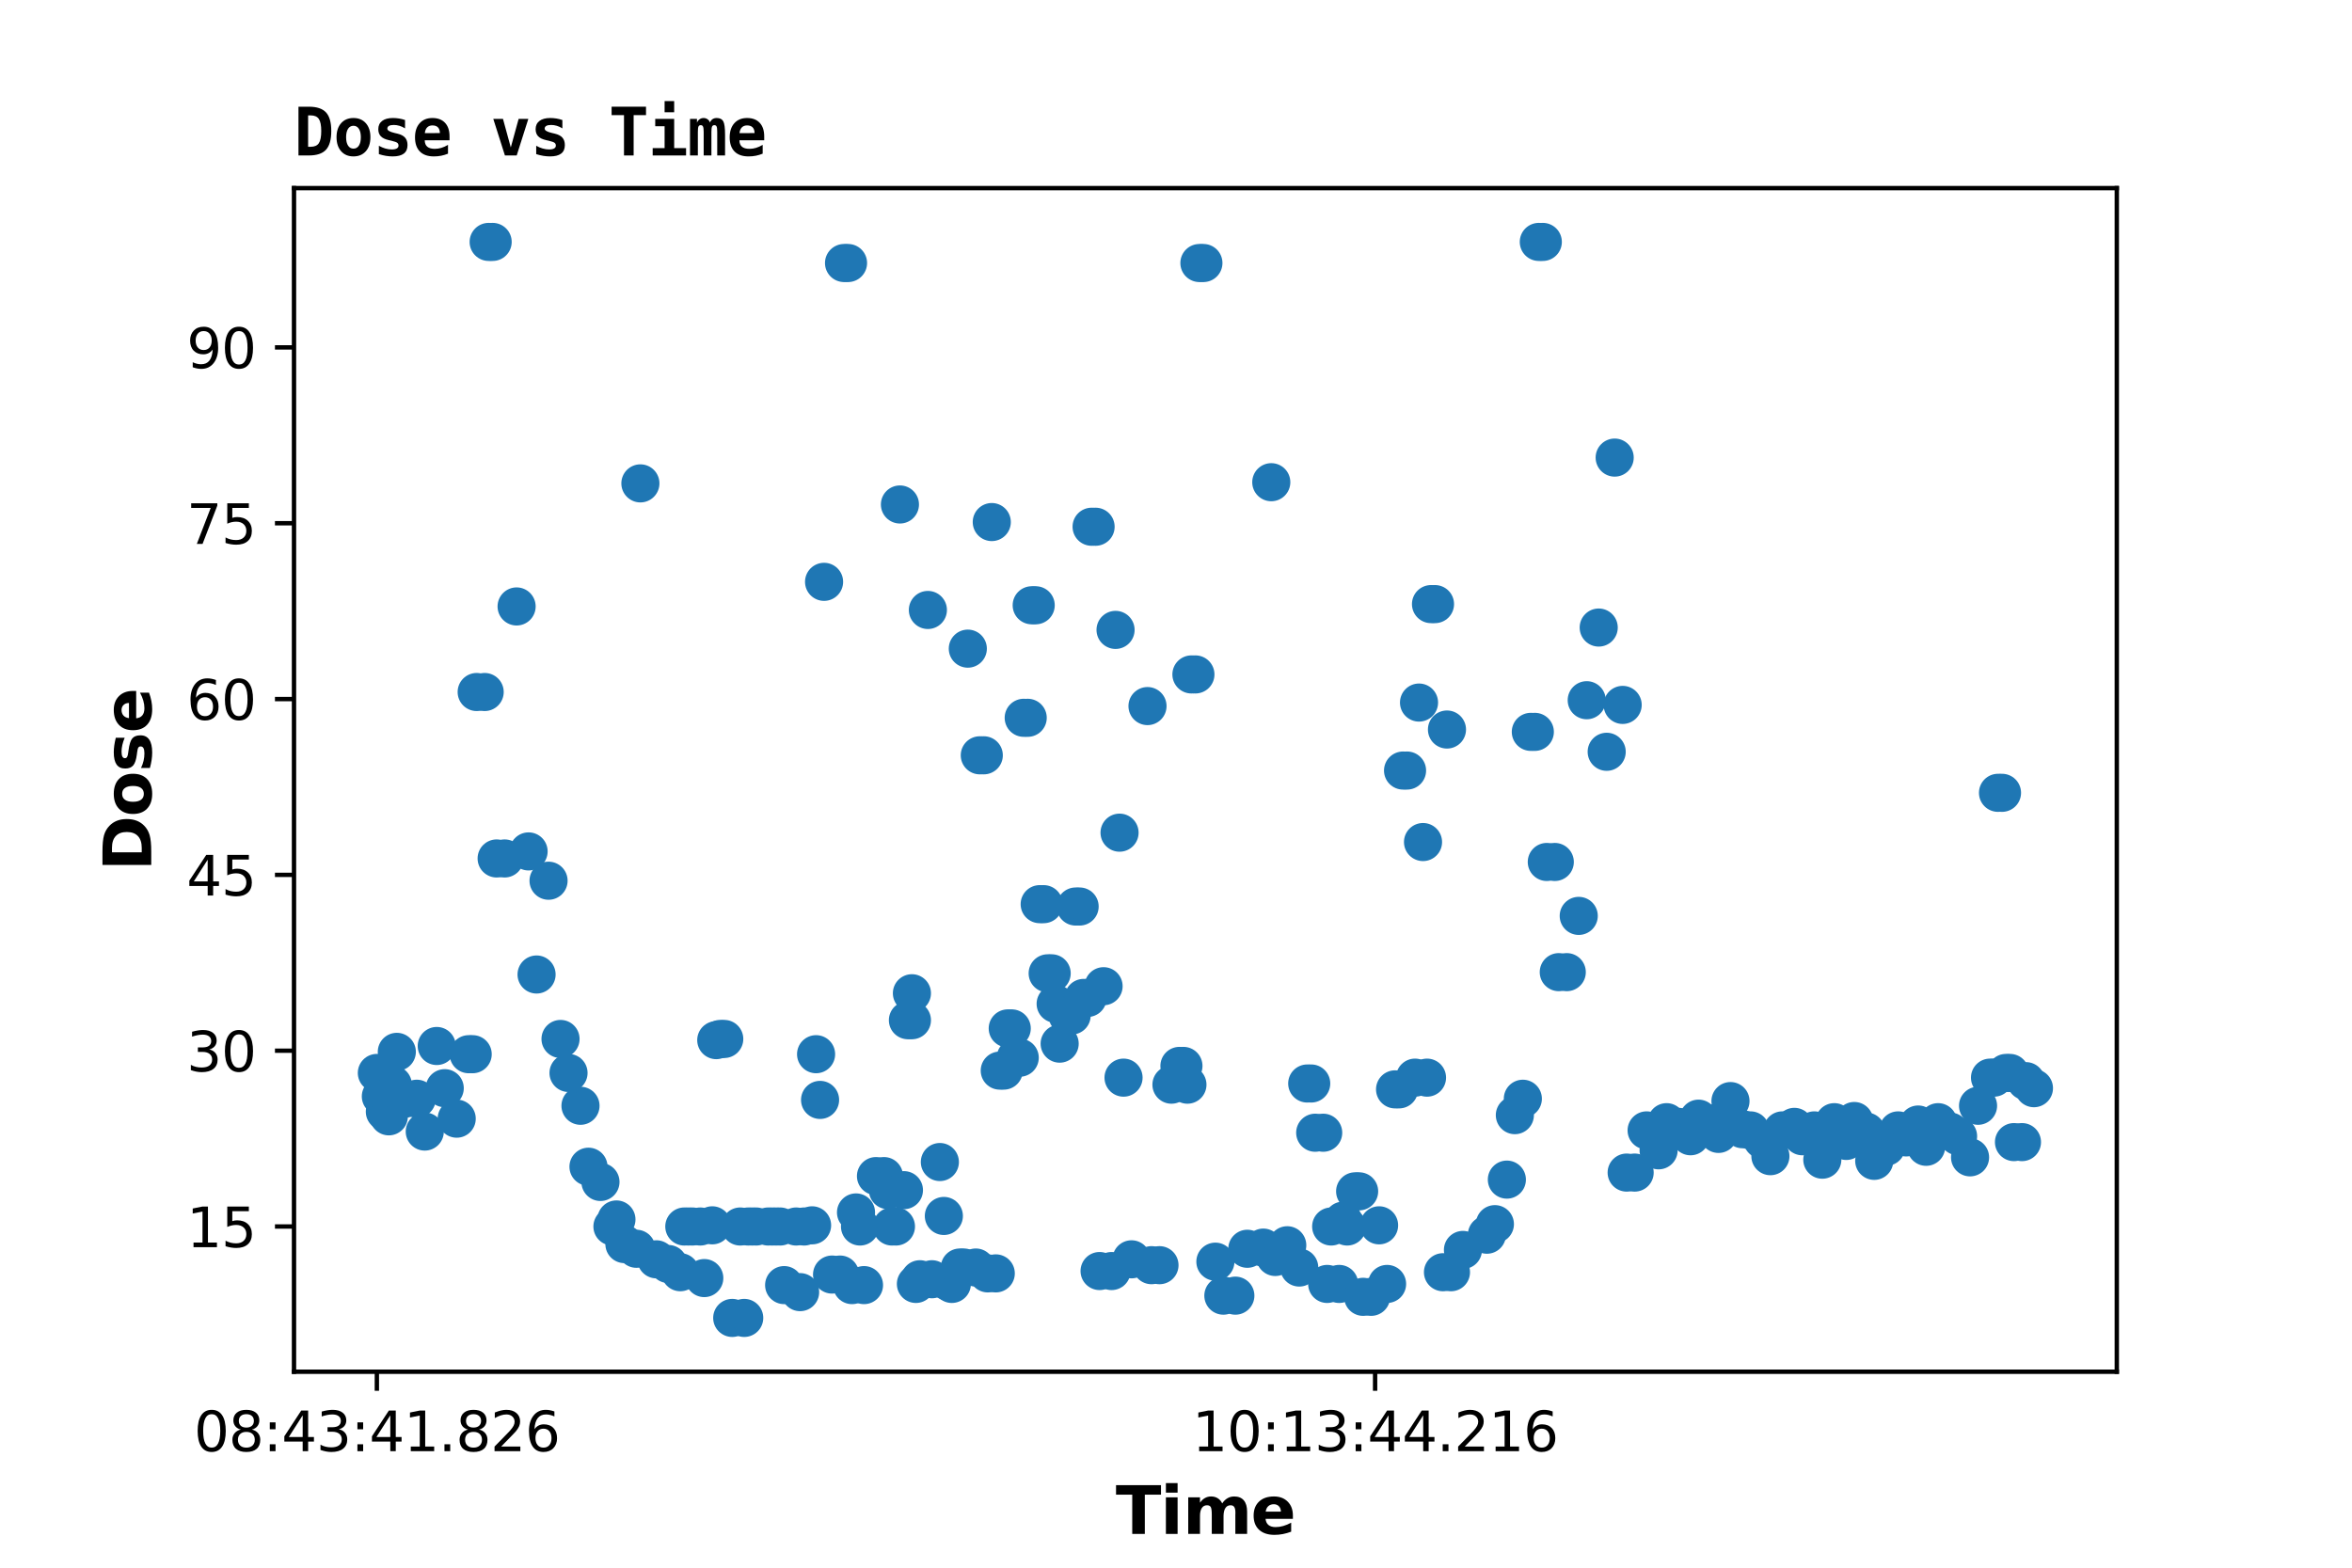 <?xml version="1.0" encoding="utf-8" standalone="no"?>
<!DOCTYPE svg PUBLIC "-//W3C//DTD SVG 1.1//EN"
  "http://www.w3.org/Graphics/SVG/1.1/DTD/svg11.dtd">
<svg xmlns:xlink="http://www.w3.org/1999/xlink" width="432pt" height="288pt" viewBox="0 0 432 288" xmlns="http://www.w3.org/2000/svg" version="1.1">
 <defs>
  <style type="text/css">*{stroke-linejoin: round; stroke-linecap: butt}</style>
 </defs>
 <g id="figure_1">
  <g id="patch_1">
   <path d="M 0 288 
L 432 288 
L 432 0 
L 0 0 
z
" style="fill: #ffffff"/>
  </g>
  <g id="axes_1">
   <g id="patch_2">
    <path d="M 54 252 
L 388.8 252 
L 388.8 34.56 
L 54 34.56 
z
" style="fill: #ffffff"/>
   </g>
   <g id="PathCollection_1">
    <defs>
     <path id="m86e3298538" d="M 0 3 
C 0.796 3 1.559 2.684 2.121 2.121 
C 2.684 1.559 3 0.796 3 0 
C 3 -0.796 2.684 -1.559 2.121 -2.121 
C 1.559 -2.684 0.796 -3 0 -3 
C -0.796 -3 -1.559 -2.684 -2.121 -2.121 
C -2.684 -1.559 -3 -0.796 -3 0 
C -3 0.796 -2.684 1.559 -2.121 2.121 
C -1.559 2.684 -0.796 3 0 3 
z
" style="stroke: #1f77b4"/>
    </defs>
    <g clip-path="url(#p2221fcf11b)">
     <use xlink:href="#m86e3298538" x="69.218" y="197.112" style="fill: #1f77b4; stroke: #1f77b4"/>
     <use xlink:href="#m86e3298538" x="69.952" y="201.419" style="fill: #1f77b4; stroke: #1f77b4"/>
     <use xlink:href="#m86e3298538" x="70.685" y="204.218" style="fill: #1f77b4; stroke: #1f77b4"/>
     <use xlink:href="#m86e3298538" x="71.418" y="205.08" style="fill: #1f77b4; stroke: #1f77b4"/>
     <use xlink:href="#m86e3298538" x="72.152" y="199.266" style="fill: #1f77b4; stroke: #1f77b4"/>
     <use xlink:href="#m86e3298538" x="72.885" y="193.237" style="fill: #1f77b4; stroke: #1f77b4"/>
     <use xlink:href="#m86e3298538" x="74.352" y="201.85" style="fill: #1f77b4; stroke: #1f77b4"/>
     <use xlink:href="#m86e3298538" x="76.552" y="201.85" style="fill: #1f77b4; stroke: #1f77b4"/>
     <use xlink:href="#m86e3298538" x="78.019" y="207.879" style="fill: #1f77b4; stroke: #1f77b4"/>
     <use xlink:href="#m86e3298538" x="80.219" y="192.16" style="fill: #1f77b4; stroke: #1f77b4"/>
     <use xlink:href="#m86e3298538" x="81.686" y="199.912" style="fill: #1f77b4; stroke: #1f77b4"/>
     <use xlink:href="#m86e3298538" x="83.886" y="205.51" style="fill: #1f77b4; stroke: #1f77b4"/>
     <use xlink:href="#m86e3298538" x="86.087" y="193.667" style="fill: #1f77b4; stroke: #1f77b4"/>
     <use xlink:href="#m86e3298538" x="86.82" y="193.667" style="fill: #1f77b4; stroke: #1f77b4"/>
     <use xlink:href="#m86e3298538" x="87.553" y="127.13" style="fill: #1f77b4; stroke: #1f77b4"/>
     <use xlink:href="#m86e3298538" x="89.02" y="127.13" style="fill: #1f77b4; stroke: #1f77b4"/>
     <use xlink:href="#m86e3298538" x="89.754" y="44.444" style="fill: #1f77b4; stroke: #1f77b4"/>
     <use xlink:href="#m86e3298538" x="90.487" y="44.444" style="fill: #1f77b4; stroke: #1f77b4"/>
     <use xlink:href="#m86e3298538" x="91.22" y="157.707" style="fill: #1f77b4; stroke: #1f77b4"/>
     <use xlink:href="#m86e3298538" x="92.687" y="157.707" style="fill: #1f77b4; stroke: #1f77b4"/>
     <use xlink:href="#m86e3298538" x="94.887" y="111.411" style="fill: #1f77b4; stroke: #1f77b4"/>
     <use xlink:href="#m86e3298538" x="97.088" y="156.415" style="fill: #1f77b4; stroke: #1f77b4"/>
     <use xlink:href="#m86e3298538" x="98.554" y="179.025" style="fill: #1f77b4; stroke: #1f77b4"/>
     <use xlink:href="#m86e3298538" x="100.755" y="161.798" style="fill: #1f77b4; stroke: #1f77b4"/>
     <use xlink:href="#m86e3298538" x="102.955" y="190.868" style="fill: #1f77b4; stroke: #1f77b4"/>
     <use xlink:href="#m86e3298538" x="104.422" y="197.112" style="fill: #1f77b4; stroke: #1f77b4"/>
     <use xlink:href="#m86e3298538" x="106.622" y="203.142" style="fill: #1f77b4; stroke: #1f77b4"/>
     <use xlink:href="#m86e3298538" x="108.089" y="214.339" style="fill: #1f77b4; stroke: #1f77b4"/>
     <use xlink:href="#m86e3298538" x="110.289" y="217.138" style="fill: #1f77b4; stroke: #1f77b4"/>
     <use xlink:href="#m86e3298538" x="112.489" y="225.321" style="fill: #1f77b4; stroke: #1f77b4"/>
     <use xlink:href="#m86e3298538" x="113.223" y="224.029" style="fill: #1f77b4; stroke: #1f77b4"/>
     <use xlink:href="#m86e3298538" x="114.689" y="228.551" style="fill: #1f77b4; stroke: #1f77b4"/>
     <use xlink:href="#m86e3298538" x="116.89" y="229.412" style="fill: #1f77b4; stroke: #1f77b4"/>
     <use xlink:href="#m86e3298538" x="117.623" y="88.802" style="fill: #1f77b4; stroke: #1f77b4"/>
     <use xlink:href="#m86e3298538" x="120.557" y="231.35" style="fill: #1f77b4; stroke: #1f77b4"/>
     <use xlink:href="#m86e3298538" x="122.757" y="232.211" style="fill: #1f77b4; stroke: #1f77b4"/>
     <use xlink:href="#m86e3298538" x="124.957" y="233.719" style="fill: #1f77b4; stroke: #1f77b4"/>
     <use xlink:href="#m86e3298538" x="125.69" y="225.321" style="fill: #1f77b4; stroke: #1f77b4"/>
     <use xlink:href="#m86e3298538" x="126.424" y="225.321" style="fill: #1f77b4; stroke: #1f77b4"/>
     <use xlink:href="#m86e3298538" x="127.157" y="225.321" style="fill: #1f77b4; stroke: #1f77b4"/>
     <use xlink:href="#m86e3298538" x="128.624" y="225.321" style="fill: #1f77b4; stroke: #1f77b4"/>
     <use xlink:href="#m86e3298538" x="129.358" y="234.795" style="fill: #1f77b4; stroke: #1f77b4"/>
     <use xlink:href="#m86e3298538" x="130.824" y="225.105" style="fill: #1f77b4; stroke: #1f77b4"/>
     <use xlink:href="#m86e3298538" x="131.558" y="191.083" style="fill: #1f77b4; stroke: #1f77b4"/>
     <use xlink:href="#m86e3298538" x="132.291" y="190.868" style="fill: #1f77b4; stroke: #1f77b4"/>
     <use xlink:href="#m86e3298538" x="133.025" y="190.868" style="fill: #1f77b4; stroke: #1f77b4"/>
     <use xlink:href="#m86e3298538" x="134.491" y="242.116" style="fill: #1f77b4; stroke: #1f77b4"/>
     <use xlink:href="#m86e3298538" x="135.958" y="225.321" style="fill: #1f77b4; stroke: #1f77b4"/>
     <use xlink:href="#m86e3298538" x="136.692" y="242.116" style="fill: #1f77b4; stroke: #1f77b4"/>
     <use xlink:href="#m86e3298538" x="137.425" y="225.321" style="fill: #1f77b4; stroke: #1f77b4"/>
     <use xlink:href="#m86e3298538" x="138.158" y="225.321" style="fill: #1f77b4; stroke: #1f77b4"/>
     <use xlink:href="#m86e3298538" x="138.892" y="225.321" style="fill: #1f77b4; stroke: #1f77b4"/>
     <use xlink:href="#m86e3298538" x="141.092" y="225.321" style="fill: #1f77b4; stroke: #1f77b4"/>
     <use xlink:href="#m86e3298538" x="141.825" y="225.321" style="fill: #1f77b4; stroke: #1f77b4"/>
     <use xlink:href="#m86e3298538" x="142.559" y="225.321" style="fill: #1f77b4; stroke: #1f77b4"/>
     <use xlink:href="#m86e3298538" x="143.292" y="225.321" style="fill: #1f77b4; stroke: #1f77b4"/>
     <use xlink:href="#m86e3298538" x="144.026" y="236.087" style="fill: #1f77b4; stroke: #1f77b4"/>
     <use xlink:href="#m86e3298538" x="146.226" y="225.321" style="fill: #1f77b4; stroke: #1f77b4"/>
     <use xlink:href="#m86e3298538" x="146.959" y="237.379" style="fill: #1f77b4; stroke: #1f77b4"/>
     <use xlink:href="#m86e3298538" x="147.693" y="225.321" style="fill: #1f77b4; stroke: #1f77b4"/>
     <use xlink:href="#m86e3298538" x="149.159" y="225.105" style="fill: #1f77b4; stroke: #1f77b4"/>
     <use xlink:href="#m86e3298538" x="149.893" y="193.667" style="fill: #1f77b4; stroke: #1f77b4"/>
     <use xlink:href="#m86e3298538" x="150.626" y="202.065" style="fill: #1f77b4; stroke: #1f77b4"/>
     <use xlink:href="#m86e3298538" x="151.36" y="106.889" style="fill: #1f77b4; stroke: #1f77b4"/>
     <use xlink:href="#m86e3298538" x="152.827" y="234.149" style="fill: #1f77b4; stroke: #1f77b4"/>
     <use xlink:href="#m86e3298538" x="154.293" y="234.149" style="fill: #1f77b4; stroke: #1f77b4"/>
     <use xlink:href="#m86e3298538" x="155.027" y="48.32" style="fill: #1f77b4; stroke: #1f77b4"/>
     <use xlink:href="#m86e3298538" x="155.76" y="48.32" style="fill: #1f77b4; stroke: #1f77b4"/>
     <use xlink:href="#m86e3298538" x="156.494" y="236.087" style="fill: #1f77b4; stroke: #1f77b4"/>
     <use xlink:href="#m86e3298538" x="157.227" y="222.737" style="fill: #1f77b4; stroke: #1f77b4"/>
     <use xlink:href="#m86e3298538" x="157.96" y="225.321" style="fill: #1f77b4; stroke: #1f77b4"/>
     <use xlink:href="#m86e3298538" x="158.694" y="236.087" style="fill: #1f77b4; stroke: #1f77b4"/>
     <use xlink:href="#m86e3298538" x="160.894" y="216.061" style="fill: #1f77b4; stroke: #1f77b4"/>
     <use xlink:href="#m86e3298538" x="162.361" y="216.061" style="fill: #1f77b4; stroke: #1f77b4"/>
     <use xlink:href="#m86e3298538" x="163.094" y="218.645" style="fill: #1f77b4; stroke: #1f77b4"/>
     <use xlink:href="#m86e3298538" x="163.828" y="225.321" style="fill: #1f77b4; stroke: #1f77b4"/>
     <use xlink:href="#m86e3298538" x="164.561" y="225.321" style="fill: #1f77b4; stroke: #1f77b4"/>
     <use xlink:href="#m86e3298538" x="165.294" y="92.678" style="fill: #1f77b4; stroke: #1f77b4"/>
     <use xlink:href="#m86e3298538" x="166.028" y="218.645" style="fill: #1f77b4; stroke: #1f77b4"/>
     <use xlink:href="#m86e3298538" x="166.761" y="187.423" style="fill: #1f77b4; stroke: #1f77b4"/>
     <use xlink:href="#m86e3298538" x="167.495" y="187.423" style="fill: #1f77b4; stroke: #1f77b4"/>
     <use xlink:href="#m86e3298538" x="167.495" y="182.47" style="fill: #1f77b4; stroke: #1f77b4"/>
     <use xlink:href="#m86e3298538" x="168.228" y="235.872" style="fill: #1f77b4; stroke: #1f77b4"/>
     <use xlink:href="#m86e3298538" x="168.961" y="235.01" style="fill: #1f77b4; stroke: #1f77b4"/>
     <use xlink:href="#m86e3298538" x="170.428" y="112.057" style="fill: #1f77b4; stroke: #1f77b4"/>
     <use xlink:href="#m86e3298538" x="171.162" y="235.01" style="fill: #1f77b4; stroke: #1f77b4"/>
     <use xlink:href="#m86e3298538" x="172.628" y="213.478" style="fill: #1f77b4; stroke: #1f77b4"/>
     <use xlink:href="#m86e3298538" x="173.362" y="223.383" style="fill: #1f77b4; stroke: #1f77b4"/>
     <use xlink:href="#m86e3298538" x="174.095" y="235.441" style="fill: #1f77b4; stroke: #1f77b4"/>
     <use xlink:href="#m86e3298538" x="174.829" y="235.872" style="fill: #1f77b4; stroke: #1f77b4"/>
     <use xlink:href="#m86e3298538" x="176.296" y="232.857" style="fill: #1f77b4; stroke: #1f77b4"/>
     <use xlink:href="#m86e3298538" x="177.029" y="232.857" style="fill: #1f77b4; stroke: #1f77b4"/>
     <use xlink:href="#m86e3298538" x="177.762" y="119.163" style="fill: #1f77b4; stroke: #1f77b4"/>
     <use xlink:href="#m86e3298538" x="179.229" y="232.857" style="fill: #1f77b4; stroke: #1f77b4"/>
     <use xlink:href="#m86e3298538" x="179.963" y="138.758" style="fill: #1f77b4; stroke: #1f77b4"/>
     <use xlink:href="#m86e3298538" x="180.696" y="138.758" style="fill: #1f77b4; stroke: #1f77b4"/>
     <use xlink:href="#m86e3298538" x="181.429" y="233.934" style="fill: #1f77b4; stroke: #1f77b4"/>
     <use xlink:href="#m86e3298538" x="182.163" y="95.907" style="fill: #1f77b4; stroke: #1f77b4"/>
     <use xlink:href="#m86e3298538" x="182.896" y="233.934" style="fill: #1f77b4; stroke: #1f77b4"/>
     <use xlink:href="#m86e3298538" x="183.63" y="196.682" style="fill: #1f77b4; stroke: #1f77b4"/>
     <use xlink:href="#m86e3298538" x="184.363" y="196.682" style="fill: #1f77b4; stroke: #1f77b4"/>
     <use xlink:href="#m86e3298538" x="185.096" y="188.93" style="fill: #1f77b4; stroke: #1f77b4"/>
     <use xlink:href="#m86e3298538" x="185.83" y="188.93" style="fill: #1f77b4; stroke: #1f77b4"/>
     <use xlink:href="#m86e3298538" x="186.563" y="194.313" style="fill: #1f77b4; stroke: #1f77b4"/>
     <use xlink:href="#m86e3298538" x="187.297" y="194.313" style="fill: #1f77b4; stroke: #1f77b4"/>
     <use xlink:href="#m86e3298538" x="188.03" y="131.868" style="fill: #1f77b4; stroke: #1f77b4"/>
     <use xlink:href="#m86e3298538" x="188.763" y="131.868" style="fill: #1f77b4; stroke: #1f77b4"/>
     <use xlink:href="#m86e3298538" x="189.497" y="111.196" style="fill: #1f77b4; stroke: #1f77b4"/>
     <use xlink:href="#m86e3298538" x="190.23" y="111.196" style="fill: #1f77b4; stroke: #1f77b4"/>
     <use xlink:href="#m86e3298538" x="190.964" y="166.105" style="fill: #1f77b4; stroke: #1f77b4"/>
     <use xlink:href="#m86e3298538" x="191.697" y="166.105" style="fill: #1f77b4; stroke: #1f77b4"/>
     <use xlink:href="#m86e3298538" x="192.43" y="178.809" style="fill: #1f77b4; stroke: #1f77b4"/>
     <use xlink:href="#m86e3298538" x="193.164" y="178.809" style="fill: #1f77b4; stroke: #1f77b4"/>
     <use xlink:href="#m86e3298538" x="193.897" y="184.408" style="fill: #1f77b4; stroke: #1f77b4"/>
     <use xlink:href="#m86e3298538" x="194.631" y="191.729" style="fill: #1f77b4; stroke: #1f77b4"/>
     <use xlink:href="#m86e3298538" x="196.097" y="186.561" style="fill: #1f77b4; stroke: #1f77b4"/>
     <use xlink:href="#m86e3298538" x="196.831" y="186.561" style="fill: #1f77b4; stroke: #1f77b4"/>
     <use xlink:href="#m86e3298538" x="197.564" y="166.536" style="fill: #1f77b4; stroke: #1f77b4"/>
     <use xlink:href="#m86e3298538" x="198.298" y="166.536" style="fill: #1f77b4; stroke: #1f77b4"/>
     <use xlink:href="#m86e3298538" x="199.031" y="183.331" style="fill: #1f77b4; stroke: #1f77b4"/>
     <use xlink:href="#m86e3298538" x="199.765" y="183.331" style="fill: #1f77b4; stroke: #1f77b4"/>
     <use xlink:href="#m86e3298538" x="200.498" y="96.769" style="fill: #1f77b4; stroke: #1f77b4"/>
     <use xlink:href="#m86e3298538" x="201.231" y="96.769" style="fill: #1f77b4; stroke: #1f77b4"/>
     <use xlink:href="#m86e3298538" x="201.965" y="233.503" style="fill: #1f77b4; stroke: #1f77b4"/>
     <use xlink:href="#m86e3298538" x="202.698" y="181.178" style="fill: #1f77b4; stroke: #1f77b4"/>
     <use xlink:href="#m86e3298538" x="204.165" y="233.503" style="fill: #1f77b4; stroke: #1f77b4"/>
     <use xlink:href="#m86e3298538" x="204.898" y="115.718" style="fill: #1f77b4; stroke: #1f77b4"/>
     <use xlink:href="#m86e3298538" x="205.632" y="152.97" style="fill: #1f77b4; stroke: #1f77b4"/>
     <use xlink:href="#m86e3298538" x="206.365" y="197.974" style="fill: #1f77b4; stroke: #1f77b4"/>
     <use xlink:href="#m86e3298538" x="207.832" y="231.35" style="fill: #1f77b4; stroke: #1f77b4"/>
     <use xlink:href="#m86e3298538" x="210.766" y="129.714" style="fill: #1f77b4; stroke: #1f77b4"/>
     <use xlink:href="#m86e3298538" x="211.499" y="232.427" style="fill: #1f77b4; stroke: #1f77b4"/>
     <use xlink:href="#m86e3298538" x="212.966" y="232.427" style="fill: #1f77b4; stroke: #1f77b4"/>
     <use xlink:href="#m86e3298538" x="215.166" y="199.266" style="fill: #1f77b4; stroke: #1f77b4"/>
     <use xlink:href="#m86e3298538" x="216.633" y="195.82" style="fill: #1f77b4; stroke: #1f77b4"/>
     <use xlink:href="#m86e3298538" x="217.366" y="195.82" style="fill: #1f77b4; stroke: #1f77b4"/>
     <use xlink:href="#m86e3298538" x="218.1" y="199.266" style="fill: #1f77b4; stroke: #1f77b4"/>
     <use xlink:href="#m86e3298538" x="218.833" y="123.9" style="fill: #1f77b4; stroke: #1f77b4"/>
     <use xlink:href="#m86e3298538" x="219.566" y="123.9" style="fill: #1f77b4; stroke: #1f77b4"/>
     <use xlink:href="#m86e3298538" x="220.3" y="48.32" style="fill: #1f77b4; stroke: #1f77b4"/>
     <use xlink:href="#m86e3298538" x="221.033" y="48.32" style="fill: #1f77b4; stroke: #1f77b4"/>
     <use xlink:href="#m86e3298538" x="223.234" y="231.781" style="fill: #1f77b4; stroke: #1f77b4"/>
     <use xlink:href="#m86e3298538" x="224.7" y="238.025" style="fill: #1f77b4; stroke: #1f77b4"/>
     <use xlink:href="#m86e3298538" x="226.901" y="238.025" style="fill: #1f77b4; stroke: #1f77b4"/>
     <use xlink:href="#m86e3298538" x="229.101" y="229.412" style="fill: #1f77b4; stroke: #1f77b4"/>
     <use xlink:href="#m86e3298538" x="232.034" y="229.197" style="fill: #1f77b4; stroke: #1f77b4"/>
     <use xlink:href="#m86e3298538" x="233.501" y="88.586" style="fill: #1f77b4; stroke: #1f77b4"/>
     <use xlink:href="#m86e3298538" x="234.235" y="230.919" style="fill: #1f77b4; stroke: #1f77b4"/>
     <use xlink:href="#m86e3298538" x="236.435" y="228.766" style="fill: #1f77b4; stroke: #1f77b4"/>
     <use xlink:href="#m86e3298538" x="238.635" y="232.857" style="fill: #1f77b4; stroke: #1f77b4"/>
     <use xlink:href="#m86e3298538" x="240.102" y="199.05" style="fill: #1f77b4; stroke: #1f77b4"/>
     <use xlink:href="#m86e3298538" x="240.835" y="199.05" style="fill: #1f77b4; stroke: #1f77b4"/>
     <use xlink:href="#m86e3298538" x="241.569" y="208.094" style="fill: #1f77b4; stroke: #1f77b4"/>
     <use xlink:href="#m86e3298538" x="243.035" y="208.094" style="fill: #1f77b4; stroke: #1f77b4"/>
     <use xlink:href="#m86e3298538" x="243.769" y="235.872" style="fill: #1f77b4; stroke: #1f77b4"/>
     <use xlink:href="#m86e3298538" x="244.502" y="225.321" style="fill: #1f77b4; stroke: #1f77b4"/>
     <use xlink:href="#m86e3298538" x="245.969" y="235.872" style="fill: #1f77b4; stroke: #1f77b4"/>
     <use xlink:href="#m86e3298538" x="246.703" y="224.244" style="fill: #1f77b4; stroke: #1f77b4"/>
     <use xlink:href="#m86e3298538" x="247.436" y="225.321" style="fill: #1f77b4; stroke: #1f77b4"/>
     <use xlink:href="#m86e3298538" x="248.903" y="218.861" style="fill: #1f77b4; stroke: #1f77b4"/>
     <use xlink:href="#m86e3298538" x="249.636" y="218.861" style="fill: #1f77b4; stroke: #1f77b4"/>
     <use xlink:href="#m86e3298538" x="250.37" y="238.24" style="fill: #1f77b4; stroke: #1f77b4"/>
     <use xlink:href="#m86e3298538" x="251.836" y="238.24" style="fill: #1f77b4; stroke: #1f77b4"/>
     <use xlink:href="#m86e3298538" x="253.303" y="225.105" style="fill: #1f77b4; stroke: #1f77b4"/>
     <use xlink:href="#m86e3298538" x="254.77" y="235.872" style="fill: #1f77b4; stroke: #1f77b4"/>
     <use xlink:href="#m86e3298538" x="256.237" y="200.127" style="fill: #1f77b4; stroke: #1f77b4"/>
     <use xlink:href="#m86e3298538" x="256.97" y="200.127" style="fill: #1f77b4; stroke: #1f77b4"/>
     <use xlink:href="#m86e3298538" x="257.704" y="141.557" style="fill: #1f77b4; stroke: #1f77b4"/>
     <use xlink:href="#m86e3298538" x="258.437" y="141.557" style="fill: #1f77b4; stroke: #1f77b4"/>
     <use xlink:href="#m86e3298538" x="259.904" y="197.974" style="fill: #1f77b4; stroke: #1f77b4"/>
     <use xlink:href="#m86e3298538" x="260.637" y="129.068" style="fill: #1f77b4; stroke: #1f77b4"/>
     <use xlink:href="#m86e3298538" x="261.371" y="154.692" style="fill: #1f77b4; stroke: #1f77b4"/>
     <use xlink:href="#m86e3298538" x="262.104" y="197.974" style="fill: #1f77b4; stroke: #1f77b4"/>
     <use xlink:href="#m86e3298538" x="262.837" y="110.981" style="fill: #1f77b4; stroke: #1f77b4"/>
     <use xlink:href="#m86e3298538" x="263.571" y="110.981" style="fill: #1f77b4; stroke: #1f77b4"/>
     <use xlink:href="#m86e3298538" x="265.038" y="233.719" style="fill: #1f77b4; stroke: #1f77b4"/>
     <use xlink:href="#m86e3298538" x="265.771" y="134.021" style="fill: #1f77b4; stroke: #1f77b4"/>
     <use xlink:href="#m86e3298538" x="266.504" y="233.719" style="fill: #1f77b4; stroke: #1f77b4"/>
     <use xlink:href="#m86e3298538" x="268.705" y="229.627" style="fill: #1f77b4; stroke: #1f77b4"/>
     <use xlink:href="#m86e3298538" x="273.105" y="226.828" style="fill: #1f77b4; stroke: #1f77b4"/>
     <use xlink:href="#m86e3298538" x="274.572" y="224.89" style="fill: #1f77b4; stroke: #1f77b4"/>
     <use xlink:href="#m86e3298538" x="276.772" y="216.707" style="fill: #1f77b4; stroke: #1f77b4"/>
     <use xlink:href="#m86e3298538" x="278.239" y="204.864" style="fill: #1f77b4; stroke: #1f77b4"/>
     <use xlink:href="#m86e3298538" x="279.706" y="201.85" style="fill: #1f77b4; stroke: #1f77b4"/>
     <use xlink:href="#m86e3298538" x="281.173" y="134.451" style="fill: #1f77b4; stroke: #1f77b4"/>
     <use xlink:href="#m86e3298538" x="281.906" y="134.451" style="fill: #1f77b4; stroke: #1f77b4"/>
     <use xlink:href="#m86e3298538" x="282.639" y="44.444" style="fill: #1f77b4; stroke: #1f77b4"/>
     <use xlink:href="#m86e3298538" x="283.373" y="44.444" style="fill: #1f77b4; stroke: #1f77b4"/>
     <use xlink:href="#m86e3298538" x="284.106" y="158.353" style="fill: #1f77b4; stroke: #1f77b4"/>
     <use xlink:href="#m86e3298538" x="285.573" y="158.353" style="fill: #1f77b4; stroke: #1f77b4"/>
     <use xlink:href="#m86e3298538" x="286.306" y="178.594" style="fill: #1f77b4; stroke: #1f77b4"/>
     <use xlink:href="#m86e3298538" x="287.773" y="178.594" style="fill: #1f77b4; stroke: #1f77b4"/>
     <use xlink:href="#m86e3298538" x="289.973" y="168.258" style="fill: #1f77b4; stroke: #1f77b4"/>
     <use xlink:href="#m86e3298538" x="291.44" y="128.638" style="fill: #1f77b4; stroke: #1f77b4"/>
     <use xlink:href="#m86e3298538" x="293.641" y="115.287" style="fill: #1f77b4; stroke: #1f77b4"/>
     <use xlink:href="#m86e3298538" x="295.107" y="138.112" style="fill: #1f77b4; stroke: #1f77b4"/>
     <use xlink:href="#m86e3298538" x="296.574" y="84.064" style="fill: #1f77b4; stroke: #1f77b4"/>
     <use xlink:href="#m86e3298538" x="298.041" y="129.499" style="fill: #1f77b4; stroke: #1f77b4"/>
     <use xlink:href="#m86e3298538" x="298.774" y="215.415" style="fill: #1f77b4; stroke: #1f77b4"/>
     <use xlink:href="#m86e3298538" x="300.241" y="215.415" style="fill: #1f77b4; stroke: #1f77b4"/>
     <use xlink:href="#m86e3298538" x="302.441" y="207.664" style="fill: #1f77b4; stroke: #1f77b4"/>
     <use xlink:href="#m86e3298538" x="304.642" y="211.324" style="fill: #1f77b4; stroke: #1f77b4"/>
     <use xlink:href="#m86e3298538" x="306.108" y="206.156" style="fill: #1f77b4; stroke: #1f77b4"/>
     <use xlink:href="#m86e3298538" x="308.309" y="207.018" style="fill: #1f77b4; stroke: #1f77b4"/>
     <use xlink:href="#m86e3298538" x="310.509" y="208.74" style="fill: #1f77b4; stroke: #1f77b4"/>
     <use xlink:href="#m86e3298538" x="311.976" y="205.51" style="fill: #1f77b4; stroke: #1f77b4"/>
     <use xlink:href="#m86e3298538" x="314.176" y="206.372" style="fill: #1f77b4; stroke: #1f77b4"/>
     <use xlink:href="#m86e3298538" x="315.643" y="208.31" style="fill: #1f77b4; stroke: #1f77b4"/>
     <use xlink:href="#m86e3298538" x="317.843" y="202.28" style="fill: #1f77b4; stroke: #1f77b4"/>
     <use xlink:href="#m86e3298538" x="320.043" y="207.448" style="fill: #1f77b4; stroke: #1f77b4"/>
     <use xlink:href="#m86e3298538" x="321.51" y="207.664" style="fill: #1f77b4; stroke: #1f77b4"/>
     <use xlink:href="#m86e3298538" x="323.71" y="209.386" style="fill: #1f77b4; stroke: #1f77b4"/>
     <use xlink:href="#m86e3298538" x="325.177" y="212.401" style="fill: #1f77b4; stroke: #1f77b4"/>
     <use xlink:href="#m86e3298538" x="327.377" y="207.664" style="fill: #1f77b4; stroke: #1f77b4"/>
     <use xlink:href="#m86e3298538" x="329.577" y="207.018" style="fill: #1f77b4; stroke: #1f77b4"/>
     <use xlink:href="#m86e3298538" x="331.044" y="208.74" style="fill: #1f77b4; stroke: #1f77b4"/>
     <use xlink:href="#m86e3298538" x="333.244" y="207.664" style="fill: #1f77b4; stroke: #1f77b4"/>
     <use xlink:href="#m86e3298538" x="334.711" y="213.047" style="fill: #1f77b4; stroke: #1f77b4"/>
     <use xlink:href="#m86e3298538" x="336.912" y="206.156" style="fill: #1f77b4; stroke: #1f77b4"/>
     <use xlink:href="#m86e3298538" x="339.112" y="209.602" style="fill: #1f77b4; stroke: #1f77b4"/>
     <use xlink:href="#m86e3298538" x="340.579" y="205.941" style="fill: #1f77b4; stroke: #1f77b4"/>
     <use xlink:href="#m86e3298538" x="342.779" y="207.879" style="fill: #1f77b4; stroke: #1f77b4"/>
     <use xlink:href="#m86e3298538" x="344.246" y="213.262" style="fill: #1f77b4; stroke: #1f77b4"/>
     <use xlink:href="#m86e3298538" x="346.446" y="210.678" style="fill: #1f77b4; stroke: #1f77b4"/>
     <use xlink:href="#m86e3298538" x="348.646" y="207.664" style="fill: #1f77b4; stroke: #1f77b4"/>
     <use xlink:href="#m86e3298538" x="350.113" y="208.956" style="fill: #1f77b4; stroke: #1f77b4"/>
     <use xlink:href="#m86e3298538" x="352.313" y="206.587" style="fill: #1f77b4; stroke: #1f77b4"/>
     <use xlink:href="#m86e3298538" x="353.78" y="210.678" style="fill: #1f77b4; stroke: #1f77b4"/>
     <use xlink:href="#m86e3298538" x="355.98" y="206.156" style="fill: #1f77b4; stroke: #1f77b4"/>
     <use xlink:href="#m86e3298538" x="358.18" y="207.879" style="fill: #1f77b4; stroke: #1f77b4"/>
     <use xlink:href="#m86e3298538" x="359.647" y="208.74" style="fill: #1f77b4; stroke: #1f77b4"/>
     <use xlink:href="#m86e3298538" x="361.847" y="212.616" style="fill: #1f77b4; stroke: #1f77b4"/>
     <use xlink:href="#m86e3298538" x="363.314" y="203.142" style="fill: #1f77b4; stroke: #1f77b4"/>
     <use xlink:href="#m86e3298538" x="365.514" y="197.974" style="fill: #1f77b4; stroke: #1f77b4"/>
     <use xlink:href="#m86e3298538" x="366.248" y="197.974" style="fill: #1f77b4; stroke: #1f77b4"/>
     <use xlink:href="#m86e3298538" x="366.981" y="145.649" style="fill: #1f77b4; stroke: #1f77b4"/>
     <use xlink:href="#m86e3298538" x="367.715" y="145.649" style="fill: #1f77b4; stroke: #1f77b4"/>
     <use xlink:href="#m86e3298538" x="368.448" y="197.112" style="fill: #1f77b4; stroke: #1f77b4"/>
     <use xlink:href="#m86e3298538" x="369.181" y="197.112" style="fill: #1f77b4; stroke: #1f77b4"/>
     <use xlink:href="#m86e3298538" x="369.915" y="209.817" style="fill: #1f77b4; stroke: #1f77b4"/>
     <use xlink:href="#m86e3298538" x="371.382" y="209.817" style="fill: #1f77b4; stroke: #1f77b4"/>
     <use xlink:href="#m86e3298538" x="372.115" y="198.62" style="fill: #1f77b4; stroke: #1f77b4"/>
     <use xlink:href="#m86e3298538" x="373.582" y="199.912" style="fill: #1f77b4; stroke: #1f77b4"/>
    </g>
   </g>
   <g id="matplotlib.axis_1">
    <g id="xtick_1">
     <g id="line2d_1">
      <defs>
       <path id="ma9b27e63eb" d="M 0 0 
L 0 3.5 
" style="stroke: #000000; stroke-width: 0.8"/>
      </defs>
      <g>
       <use xlink:href="#ma9b27e63eb" x="69.218" y="252" style="stroke: #000000; stroke-width: 0.8"/>
      </g>
     </g>
     <g id="text_1">
      <!-- 08:43:41.826 -->
      <g transform="translate(35.629 266.598)scale(0.1 -0.1)">
       <defs>
        <path id="DejaVuSans-30" d="M 2034 4250 
Q 1547 4250 1301 3770 
Q 1056 3291 1056 2328 
Q 1056 1369 1301 889 
Q 1547 409 2034 409 
Q 2525 409 2770 889 
Q 3016 1369 3016 2328 
Q 3016 3291 2770 3770 
Q 2525 4250 2034 4250 
z
M 2034 4750 
Q 2819 4750 3233 4129 
Q 3647 3509 3647 2328 
Q 3647 1150 3233 529 
Q 2819 -91 2034 -91 
Q 1250 -91 836 529 
Q 422 1150 422 2328 
Q 422 3509 836 4129 
Q 1250 4750 2034 4750 
z
" transform="scale(0.016)"/>
        <path id="DejaVuSans-38" d="M 2034 2216 
Q 1584 2216 1326 1975 
Q 1069 1734 1069 1313 
Q 1069 891 1326 650 
Q 1584 409 2034 409 
Q 2484 409 2743 651 
Q 3003 894 3003 1313 
Q 3003 1734 2745 1975 
Q 2488 2216 2034 2216 
z
M 1403 2484 
Q 997 2584 770 2862 
Q 544 3141 544 3541 
Q 544 4100 942 4425 
Q 1341 4750 2034 4750 
Q 2731 4750 3128 4425 
Q 3525 4100 3525 3541 
Q 3525 3141 3298 2862 
Q 3072 2584 2669 2484 
Q 3125 2378 3379 2068 
Q 3634 1759 3634 1313 
Q 3634 634 3220 271 
Q 2806 -91 2034 -91 
Q 1263 -91 848 271 
Q 434 634 434 1313 
Q 434 1759 690 2068 
Q 947 2378 1403 2484 
z
M 1172 3481 
Q 1172 3119 1398 2916 
Q 1625 2713 2034 2713 
Q 2441 2713 2670 2916 
Q 2900 3119 2900 3481 
Q 2900 3844 2670 4047 
Q 2441 4250 2034 4250 
Q 1625 4250 1398 4047 
Q 1172 3844 1172 3481 
z
" transform="scale(0.016)"/>
        <path id="DejaVuSans-3a" d="M 750 794 
L 1409 794 
L 1409 0 
L 750 0 
L 750 794 
z
M 750 3309 
L 1409 3309 
L 1409 2516 
L 750 2516 
L 750 3309 
z
" transform="scale(0.016)"/>
        <path id="DejaVuSans-34" d="M 2419 4116 
L 825 1625 
L 2419 1625 
L 2419 4116 
z
M 2253 4666 
L 3047 4666 
L 3047 1625 
L 3713 1625 
L 3713 1100 
L 3047 1100 
L 3047 0 
L 2419 0 
L 2419 1100 
L 313 1100 
L 313 1709 
L 2253 4666 
z
" transform="scale(0.016)"/>
        <path id="DejaVuSans-33" d="M 2597 2516 
Q 3050 2419 3304 2112 
Q 3559 1806 3559 1356 
Q 3559 666 3084 287 
Q 2609 -91 1734 -91 
Q 1441 -91 1130 -33 
Q 819 25 488 141 
L 488 750 
Q 750 597 1062 519 
Q 1375 441 1716 441 
Q 2309 441 2620 675 
Q 2931 909 2931 1356 
Q 2931 1769 2642 2001 
Q 2353 2234 1838 2234 
L 1294 2234 
L 1294 2753 
L 1863 2753 
Q 2328 2753 2575 2939 
Q 2822 3125 2822 3475 
Q 2822 3834 2567 4026 
Q 2313 4219 1838 4219 
Q 1578 4219 1281 4162 
Q 984 4106 628 3988 
L 628 4550 
Q 988 4650 1302 4700 
Q 1616 4750 1894 4750 
Q 2613 4750 3031 4423 
Q 3450 4097 3450 3541 
Q 3450 3153 3228 2886 
Q 3006 2619 2597 2516 
z
" transform="scale(0.016)"/>
        <path id="DejaVuSans-31" d="M 794 531 
L 1825 531 
L 1825 4091 
L 703 3866 
L 703 4441 
L 1819 4666 
L 2450 4666 
L 2450 531 
L 3481 531 
L 3481 0 
L 794 0 
L 794 531 
z
" transform="scale(0.016)"/>
        <path id="DejaVuSans-2e" d="M 684 794 
L 1344 794 
L 1344 0 
L 684 0 
L 684 794 
z
" transform="scale(0.016)"/>
        <path id="DejaVuSans-32" d="M 1228 531 
L 3431 531 
L 3431 0 
L 469 0 
L 469 531 
Q 828 903 1448 1529 
Q 2069 2156 2228 2338 
Q 2531 2678 2651 2914 
Q 2772 3150 2772 3378 
Q 2772 3750 2511 3984 
Q 2250 4219 1831 4219 
Q 1534 4219 1204 4116 
Q 875 4013 500 3803 
L 500 4441 
Q 881 4594 1212 4672 
Q 1544 4750 1819 4750 
Q 2544 4750 2975 4387 
Q 3406 4025 3406 3419 
Q 3406 3131 3298 2873 
Q 3191 2616 2906 2266 
Q 2828 2175 2409 1742 
Q 1991 1309 1228 531 
z
" transform="scale(0.016)"/>
        <path id="DejaVuSans-36" d="M 2113 2584 
Q 1688 2584 1439 2293 
Q 1191 2003 1191 1497 
Q 1191 994 1439 701 
Q 1688 409 2113 409 
Q 2538 409 2786 701 
Q 3034 994 3034 1497 
Q 3034 2003 2786 2293 
Q 2538 2584 2113 2584 
z
M 3366 4563 
L 3366 3988 
Q 3128 4100 2886 4159 
Q 2644 4219 2406 4219 
Q 1781 4219 1451 3797 
Q 1122 3375 1075 2522 
Q 1259 2794 1537 2939 
Q 1816 3084 2150 3084 
Q 2853 3084 3261 2657 
Q 3669 2231 3669 1497 
Q 3669 778 3244 343 
Q 2819 -91 2113 -91 
Q 1303 -91 875 529 
Q 447 1150 447 2328 
Q 447 3434 972 4092 
Q 1497 4750 2381 4750 
Q 2619 4750 2861 4703 
Q 3103 4656 3366 4563 
z
" transform="scale(0.016)"/>
       </defs>
       <use xlink:href="#DejaVuSans-30"/>
       <use xlink:href="#DejaVuSans-38" x="63.623"/>
       <use xlink:href="#DejaVuSans-3a" x="127.246"/>
       <use xlink:href="#DejaVuSans-34" x="160.938"/>
       <use xlink:href="#DejaVuSans-33" x="224.561"/>
       <use xlink:href="#DejaVuSans-3a" x="288.184"/>
       <use xlink:href="#DejaVuSans-34" x="321.875"/>
       <use xlink:href="#DejaVuSans-31" x="385.498"/>
       <use xlink:href="#DejaVuSans-2e" x="449.121"/>
       <use xlink:href="#DejaVuSans-38" x="480.908"/>
       <use xlink:href="#DejaVuSans-32" x="544.531"/>
       <use xlink:href="#DejaVuSans-36" x="608.154"/>
      </g>
     </g>
    </g>
    <g id="xtick_2">
     <g id="line2d_2">
      <g>
       <use xlink:href="#ma9b27e63eb" x="252.57" y="252" style="stroke: #000000; stroke-width: 0.8"/>
      </g>
     </g>
     <g id="text_2">
      <!-- 10:13:44.216 -->
      <g transform="translate(218.981 266.598)scale(0.1 -0.1)">
       <use xlink:href="#DejaVuSans-31"/>
       <use xlink:href="#DejaVuSans-30" x="63.623"/>
       <use xlink:href="#DejaVuSans-3a" x="127.246"/>
       <use xlink:href="#DejaVuSans-31" x="160.938"/>
       <use xlink:href="#DejaVuSans-33" x="224.561"/>
       <use xlink:href="#DejaVuSans-3a" x="288.184"/>
       <use xlink:href="#DejaVuSans-34" x="321.875"/>
       <use xlink:href="#DejaVuSans-34" x="385.498"/>
       <use xlink:href="#DejaVuSans-2e" x="449.121"/>
       <use xlink:href="#DejaVuSans-32" x="480.908"/>
       <use xlink:href="#DejaVuSans-31" x="544.531"/>
       <use xlink:href="#DejaVuSans-36" x="608.154"/>
      </g>
     </g>
    </g>
    <g id="text_3">
     <!-- Time -->
     <g transform="translate(204.928 281.796)scale(0.12 -0.12)">
      <defs>
       <path id="DejaVuSans-Bold-54" d="M 31 4666 
L 4331 4666 
L 4331 3756 
L 2784 3756 
L 2784 0 
L 1581 0 
L 1581 3756 
L 31 3756 
L 31 4666 
z
" transform="scale(0.016)"/>
       <path id="DejaVuSans-Bold-69" d="M 538 3500 
L 1656 3500 
L 1656 0 
L 538 0 
L 538 3500 
z
M 538 4863 
L 1656 4863 
L 1656 3950 
L 538 3950 
L 538 4863 
z
" transform="scale(0.016)"/>
       <path id="DejaVuSans-Bold-6d" d="M 3781 2919 
Q 3994 3244 4286 3414 
Q 4578 3584 4928 3584 
Q 5531 3584 5847 3212 
Q 6163 2841 6163 2131 
L 6163 0 
L 5038 0 
L 5038 1825 
Q 5041 1866 5042 1909 
Q 5044 1953 5044 2034 
Q 5044 2406 4934 2573 
Q 4825 2741 4581 2741 
Q 4263 2741 4089 2478 
Q 3916 2216 3909 1719 
L 3909 0 
L 2784 0 
L 2784 1825 
Q 2784 2406 2684 2573 
Q 2584 2741 2328 2741 
Q 2006 2741 1831 2477 
Q 1656 2213 1656 1722 
L 1656 0 
L 531 0 
L 531 3500 
L 1656 3500 
L 1656 2988 
Q 1863 3284 2130 3434 
Q 2397 3584 2719 3584 
Q 3081 3584 3359 3409 
Q 3638 3234 3781 2919 
z
" transform="scale(0.016)"/>
       <path id="DejaVuSans-Bold-65" d="M 4031 1759 
L 4031 1441 
L 1416 1441 
Q 1456 1047 1700 850 
Q 1944 653 2381 653 
Q 2734 653 3104 758 
Q 3475 863 3866 1075 
L 3866 213 
Q 3469 63 3072 -14 
Q 2675 -91 2278 -91 
Q 1328 -91 801 392 
Q 275 875 275 1747 
Q 275 2603 792 3093 
Q 1309 3584 2216 3584 
Q 3041 3584 3536 3087 
Q 4031 2591 4031 1759 
z
M 2881 2131 
Q 2881 2450 2695 2645 
Q 2509 2841 2209 2841 
Q 1884 2841 1681 2658 
Q 1478 2475 1428 2131 
L 2881 2131 
z
" transform="scale(0.016)"/>
      </defs>
      <use xlink:href="#DejaVuSans-Bold-54"/>
      <use xlink:href="#DejaVuSans-Bold-69" x="68.213"/>
      <use xlink:href="#DejaVuSans-Bold-6d" x="102.49"/>
      <use xlink:href="#DejaVuSans-Bold-65" x="206.689"/>
     </g>
    </g>
   </g>
   <g id="matplotlib.axis_2">
    <g id="ytick_1">
     <g id="line2d_3">
      <defs>
       <path id="m74bbf43b02" d="M 0 0 
L -3.5 0 
" style="stroke: #000000; stroke-width: 0.8"/>
      </defs>
      <g>
       <use xlink:href="#m74bbf43b02" x="54" y="225.321" style="stroke: #000000; stroke-width: 0.8"/>
      </g>
     </g>
     <g id="text_4">
      <!-- 15 -->
      <g transform="translate(34.275 229.12)scale(0.1 -0.1)">
       <defs>
        <path id="DejaVuSans-35" d="M 691 4666 
L 3169 4666 
L 3169 4134 
L 1269 4134 
L 1269 2991 
Q 1406 3038 1543 3061 
Q 1681 3084 1819 3084 
Q 2600 3084 3056 2656 
Q 3513 2228 3513 1497 
Q 3513 744 3044 326 
Q 2575 -91 1722 -91 
Q 1428 -91 1123 -41 
Q 819 9 494 109 
L 494 744 
Q 775 591 1075 516 
Q 1375 441 1709 441 
Q 2250 441 2565 725 
Q 2881 1009 2881 1497 
Q 2881 1984 2565 2268 
Q 2250 2553 1709 2553 
Q 1456 2553 1204 2497 
Q 953 2441 691 2322 
L 691 4666 
z
" transform="scale(0.016)"/>
       </defs>
       <use xlink:href="#DejaVuSans-31"/>
       <use xlink:href="#DejaVuSans-35" x="63.623"/>
      </g>
     </g>
    </g>
    <g id="ytick_2">
     <g id="line2d_4">
      <g>
       <use xlink:href="#m74bbf43b02" x="54" y="193.021" style="stroke: #000000; stroke-width: 0.8"/>
      </g>
     </g>
     <g id="text_5">
      <!-- 30 -->
      <g transform="translate(34.275 196.82)scale(0.1 -0.1)">
       <use xlink:href="#DejaVuSans-33"/>
       <use xlink:href="#DejaVuSans-30" x="63.623"/>
      </g>
     </g>
    </g>
    <g id="ytick_3">
     <g id="line2d_5">
      <g>
       <use xlink:href="#m74bbf43b02" x="54" y="160.722" style="stroke: #000000; stroke-width: 0.8"/>
      </g>
     </g>
     <g id="text_6">
      <!-- 45 -->
      <g transform="translate(34.275 164.521)scale(0.1 -0.1)">
       <use xlink:href="#DejaVuSans-34"/>
       <use xlink:href="#DejaVuSans-35" x="63.623"/>
      </g>
     </g>
    </g>
    <g id="ytick_4">
     <g id="line2d_6">
      <g>
       <use xlink:href="#m74bbf43b02" x="54" y="128.422" style="stroke: #000000; stroke-width: 0.8"/>
      </g>
     </g>
     <g id="text_7">
      <!-- 60 -->
      <g transform="translate(34.275 132.221)scale(0.1 -0.1)">
       <use xlink:href="#DejaVuSans-36"/>
       <use xlink:href="#DejaVuSans-30" x="63.623"/>
      </g>
     </g>
    </g>
    <g id="ytick_5">
     <g id="line2d_7">
      <g>
       <use xlink:href="#m74bbf43b02" x="54" y="96.123" style="stroke: #000000; stroke-width: 0.8"/>
      </g>
     </g>
     <g id="text_8">
      <!-- 75 -->
      <g transform="translate(34.275 99.922)scale(0.1 -0.1)">
       <defs>
        <path id="DejaVuSans-37" d="M 525 4666 
L 3525 4666 
L 3525 4397 
L 1831 0 
L 1172 0 
L 2766 4134 
L 525 4134 
L 525 4666 
z
" transform="scale(0.016)"/>
       </defs>
       <use xlink:href="#DejaVuSans-37"/>
       <use xlink:href="#DejaVuSans-35" x="63.623"/>
      </g>
     </g>
    </g>
    <g id="ytick_6">
     <g id="line2d_8">
      <g>
       <use xlink:href="#m74bbf43b02" x="54" y="63.823" style="stroke: #000000; stroke-width: 0.8"/>
      </g>
     </g>
     <g id="text_9">
      <!-- 90 -->
      <g transform="translate(34.275 67.623)scale(0.1 -0.1)">
       <defs>
        <path id="DejaVuSans-39" d="M 703 97 
L 703 672 
Q 941 559 1184 500 
Q 1428 441 1663 441 
Q 2288 441 2617 861 
Q 2947 1281 2994 2138 
Q 2813 1869 2534 1725 
Q 2256 1581 1919 1581 
Q 1219 1581 811 2004 
Q 403 2428 403 3163 
Q 403 3881 828 4315 
Q 1253 4750 1959 4750 
Q 2769 4750 3195 4129 
Q 3622 3509 3622 2328 
Q 3622 1225 3098 567 
Q 2575 -91 1691 -91 
Q 1453 -91 1209 -44 
Q 966 3 703 97 
z
M 1959 2075 
Q 2384 2075 2632 2365 
Q 2881 2656 2881 3163 
Q 2881 3666 2632 3958 
Q 2384 4250 1959 4250 
Q 1534 4250 1286 3958 
Q 1038 3666 1038 3163 
Q 1038 2656 1286 2365 
Q 1534 2075 1959 2075 
z
" transform="scale(0.016)"/>
       </defs>
       <use xlink:href="#DejaVuSans-39"/>
       <use xlink:href="#DejaVuSans-30" x="63.623"/>
      </g>
     </g>
    </g>
    <g id="text_10">
     <!-- Dose -->
     <g transform="translate(27.779 160.024)rotate(-90)scale(0.12 -0.12)">
      <defs>
       <path id="DejaVuSans-Bold-44" d="M 1791 3756 
L 1791 909 
L 2222 909 
Q 2959 909 3348 1275 
Q 3738 1641 3738 2338 
Q 3738 3031 3350 3393 
Q 2963 3756 2222 3756 
L 1791 3756 
z
M 588 4666 
L 1856 4666 
Q 2919 4666 3439 4514 
Q 3959 4363 4331 4000 
Q 4659 3684 4818 3271 
Q 4978 2859 4978 2338 
Q 4978 1809 4818 1395 
Q 4659 981 4331 666 
Q 3956 303 3431 151 
Q 2906 0 1856 0 
L 588 0 
L 588 4666 
z
" transform="scale(0.016)"/>
       <path id="DejaVuSans-Bold-6f" d="M 2203 2784 
Q 1831 2784 1636 2517 
Q 1441 2250 1441 1747 
Q 1441 1244 1636 976 
Q 1831 709 2203 709 
Q 2569 709 2762 976 
Q 2956 1244 2956 1747 
Q 2956 2250 2762 2517 
Q 2569 2784 2203 2784 
z
M 2203 3584 
Q 3106 3584 3614 3096 
Q 4122 2609 4122 1747 
Q 4122 884 3614 396 
Q 3106 -91 2203 -91 
Q 1297 -91 786 396 
Q 275 884 275 1747 
Q 275 2609 786 3096 
Q 1297 3584 2203 3584 
z
" transform="scale(0.016)"/>
       <path id="DejaVuSans-Bold-73" d="M 3272 3391 
L 3272 2541 
Q 2913 2691 2578 2766 
Q 2244 2841 1947 2841 
Q 1628 2841 1473 2761 
Q 1319 2681 1319 2516 
Q 1319 2381 1436 2309 
Q 1553 2238 1856 2203 
L 2053 2175 
Q 2913 2066 3209 1816 
Q 3506 1566 3506 1031 
Q 3506 472 3093 190 
Q 2681 -91 1863 -91 
Q 1516 -91 1145 -36 
Q 775 19 384 128 
L 384 978 
Q 719 816 1070 734 
Q 1422 653 1784 653 
Q 2113 653 2278 743 
Q 2444 834 2444 1013 
Q 2444 1163 2330 1236 
Q 2216 1309 1875 1350 
L 1678 1375 
Q 931 1469 631 1722 
Q 331 1975 331 2491 
Q 331 3047 712 3315 
Q 1094 3584 1881 3584 
Q 2191 3584 2531 3537 
Q 2872 3491 3272 3391 
z
" transform="scale(0.016)"/>
      </defs>
      <use xlink:href="#DejaVuSans-Bold-44"/>
      <use xlink:href="#DejaVuSans-Bold-6f" x="83.008"/>
      <use xlink:href="#DejaVuSans-Bold-73" x="151.709"/>
      <use xlink:href="#DejaVuSans-Bold-65" x="211.23"/>
     </g>
    </g>
   </g>
   <g id="patch_3">
    <path d="M 54 252 
L 54 34.56 
" style="fill: none; stroke: #000000; stroke-width: 0.8; stroke-linejoin: miter; stroke-linecap: square"/>
   </g>
   <g id="patch_4">
    <path d="M 388.8 252 
L 388.8 34.56 
" style="fill: none; stroke: #000000; stroke-width: 0.8; stroke-linejoin: miter; stroke-linecap: square"/>
   </g>
   <g id="patch_5">
    <path d="M 54 252 
L 388.8 252 
" style="fill: none; stroke: #000000; stroke-width: 0.8; stroke-linejoin: miter; stroke-linecap: square"/>
   </g>
   <g id="patch_6">
    <path d="M 54 34.56 
L 388.8 34.56 
" style="fill: none; stroke: #000000; stroke-width: 0.8; stroke-linejoin: miter; stroke-linecap: square"/>
   </g>
   <g id="text_11">
    <!-- Dose vs Time -->
    <g transform="translate(54 28.56)scale(0.12 -0.12)">
     <defs>
      <path id="DejaVuSansMono-Bold-44" d="M 1350 3834 
L 1350 831 
L 1600 831 
Q 2144 831 2375 1173 
Q 2606 1516 2606 2338 
Q 2606 3153 2375 3493 
Q 2144 3834 1600 3834 
L 1350 3834 
z
M 428 4666 
L 1416 4666 
Q 2559 4666 3062 4120 
Q 3566 3575 3566 2338 
Q 3566 1097 3062 548 
Q 2559 0 1416 0 
L 428 0 
L 428 4666 
z
" transform="scale(0.016)"/>
      <path id="DejaVuSansMono-Bold-6f" d="M 1925 2841 
Q 1597 2841 1409 2552 
Q 1222 2263 1222 1747 
Q 1222 1231 1409 942 
Q 1597 653 1925 653 
Q 2256 653 2443 942 
Q 2631 1231 2631 1747 
Q 2631 2263 2443 2552 
Q 2256 2841 1925 2841 
z
M 306 1747 
Q 306 2594 745 3089 
Q 1184 3584 1925 3584 
Q 2669 3584 3108 3089 
Q 3547 2594 3547 1747 
Q 3547 900 3108 404 
Q 2669 -91 1925 -91 
Q 1184 -91 745 404 
Q 306 900 306 1747 
z
" transform="scale(0.016)"/>
      <path id="DejaVuSansMono-Bold-73" d="M 3097 3391 
L 3097 2591 
Q 2844 2753 2570 2836 
Q 2297 2919 2022 2919 
Q 1716 2919 1559 2830 
Q 1403 2741 1403 2566 
Q 1403 2316 2072 2159 
L 2106 2150 
L 2369 2088 
Q 2869 1969 3101 1705 
Q 3334 1441 3334 991 
Q 3334 450 2979 179 
Q 2625 -91 1913 -91 
Q 1597 -91 1265 -36 
Q 934 19 594 128 
L 594 928 
Q 897 756 1211 665 
Q 1525 575 1819 575 
Q 2141 575 2306 669 
Q 2472 763 2472 941 
Q 2472 1116 2355 1209 
Q 2238 1303 1797 1409 
L 1544 1466 
Q 1019 1584 778 1837 
Q 538 2091 538 2516 
Q 538 3022 903 3303 
Q 1269 3584 1931 3584 
Q 2228 3584 2523 3536 
Q 2819 3488 3097 3391 
z
" transform="scale(0.016)"/>
      <path id="DejaVuSansMono-Bold-65" d="M 3444 172 
Q 3125 41 2794 -25 
Q 2463 -91 2094 -91 
Q 1216 -91 752 379 
Q 288 850 288 1734 
Q 288 2591 734 3087 
Q 1181 3584 1953 3584 
Q 2731 3584 3161 3123 
Q 3591 2663 3591 1825 
L 3591 1453 
L 1219 1453 
Q 1222 1041 1462 837 
Q 1703 634 2181 634 
Q 2497 634 2803 725 
Q 3109 816 3444 1013 
L 3444 172 
z
M 2669 2141 
Q 2663 2503 2483 2689 
Q 2303 2875 1953 2875 
Q 1638 2875 1450 2683 
Q 1263 2491 1228 2138 
L 2669 2141 
z
" transform="scale(0.016)"/>
      <path id="DejaVuSansMono-Bold-20" transform="scale(0.016)"/>
      <path id="DejaVuSansMono-Bold-76" d="M 3603 3500 
L 2491 0 
L 1363 0 
L 250 3500 
L 1178 3500 
L 1925 769 
L 2675 3500 
L 3603 3500 
z
" transform="scale(0.016)"/>
      <path id="DejaVuSansMono-Bold-54" d="M 2388 0 
L 1466 0 
L 1466 3859 
L 281 3859 
L 281 4666 
L 3572 4666 
L 3572 3859 
L 2388 3859 
L 2388 0 
z
" transform="scale(0.016)"/>
      <path id="DejaVuSansMono-Bold-69" d="M 691 3500 
L 2503 3500 
L 2503 703 
L 3641 703 
L 3641 0 
L 447 0 
L 447 703 
L 1588 703 
L 1588 2797 
L 691 2797 
L 691 3500 
z
M 1588 5203 
L 2503 5203 
L 2503 4134 
L 1588 4134 
L 1588 5203 
z
" transform="scale(0.016)"/>
      <path id="DejaVuSansMono-Bold-6d" d="M 2156 3150 
Q 2259 3372 2418 3478 
Q 2578 3584 2809 3584 
Q 3263 3584 3436 3271 
Q 3609 2959 3609 1972 
L 3609 0 
L 2859 0 
L 2859 2247 
Q 2859 2638 2800 2769 
Q 2741 2900 2584 2900 
Q 2428 2900 2365 2765 
Q 2303 2631 2303 2247 
L 2303 0 
L 1563 0 
L 1563 2247 
Q 1563 2631 1500 2765 
Q 1438 2900 1281 2900 
Q 1125 2900 1065 2769 
Q 1006 2638 1006 2247 
L 1006 0 
L 256 0 
L 256 3500 
L 922 3500 
L 922 3138 
Q 1000 3344 1172 3464 
Q 1344 3584 1556 3584 
Q 1769 3584 1944 3457 
Q 2119 3331 2156 3150 
z
" transform="scale(0.016)"/>
     </defs>
     <use xlink:href="#DejaVuSansMono-Bold-44"/>
     <use xlink:href="#DejaVuSansMono-Bold-6f" x="60.205"/>
     <use xlink:href="#DejaVuSansMono-Bold-73" x="120.41"/>
     <use xlink:href="#DejaVuSansMono-Bold-65" x="180.615"/>
     <use xlink:href="#DejaVuSansMono-Bold-20" x="240.82"/>
     <use xlink:href="#DejaVuSansMono-Bold-76" x="301.025"/>
     <use xlink:href="#DejaVuSansMono-Bold-73" x="361.23"/>
     <use xlink:href="#DejaVuSansMono-Bold-20" x="421.436"/>
     <use xlink:href="#DejaVuSansMono-Bold-54" x="481.641"/>
     <use xlink:href="#DejaVuSansMono-Bold-69" x="541.846"/>
     <use xlink:href="#DejaVuSansMono-Bold-6d" x="602.051"/>
     <use xlink:href="#DejaVuSansMono-Bold-65" x="662.256"/>
    </g>
   </g>
  </g>
 </g>
 <defs>
  <clipPath id="p2221fcf11b">
   <rect x="54" y="34.56" width="334.8" height="217.44"/>
  </clipPath>
 </defs>
</svg>
